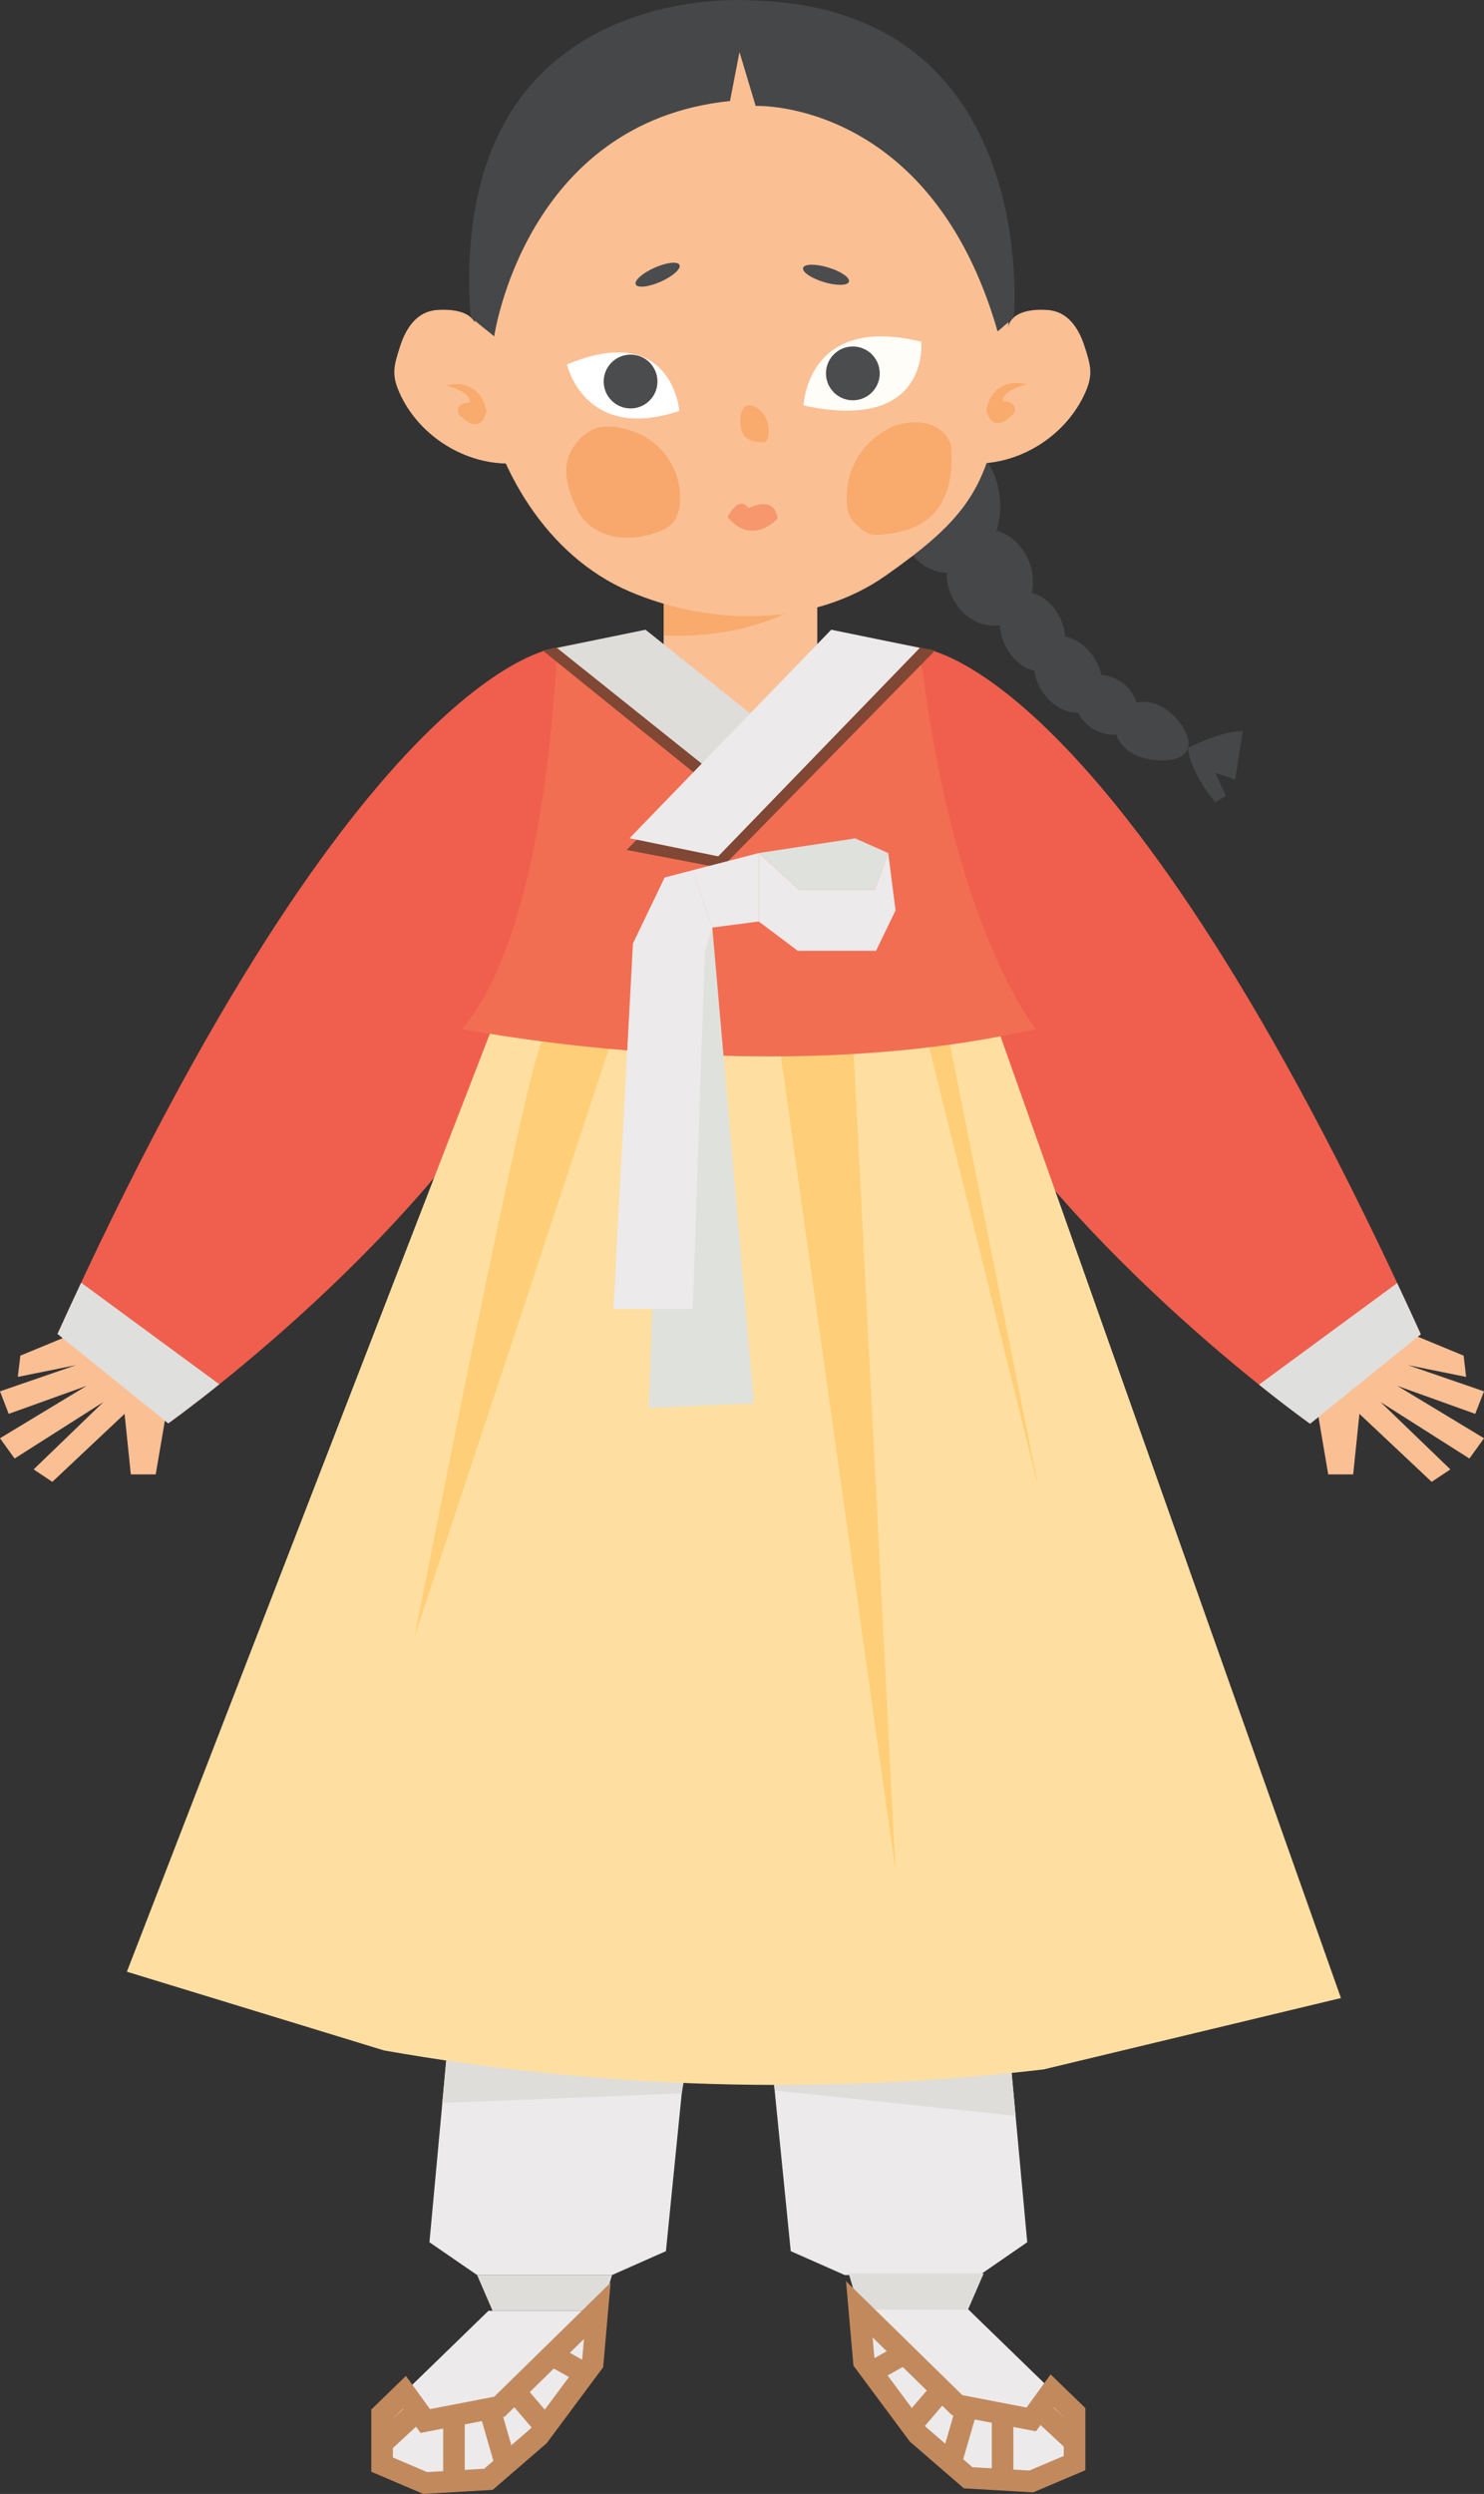 <?xml version="1.0" encoding="UTF-8"?>
<svg id="_레이어_2" data-name="레이어 2" xmlns="http://www.w3.org/2000/svg" viewBox="0 0 206.44 346.65">
  <rect x="0" y="0" width="206.44" height="346.65" fill="#333333" stroke="none"/>
  <defs>
    <style>
      .cls-1 {
        fill: #f9aa6d;
      }

      .cls-1, .cls-2, .cls-3, .cls-4, .cls-5, .cls-6, .cls-7, .cls-8, .cls-9, .cls-10, .cls-11, .cls-12, .cls-13, .cls-14, .cls-15, .cls-16, .cls-17 {
        stroke-width: 0px;
      }

      .cls-2 {
        fill: #fbbf94;
      }

      .cls-3 {
        fill: #ffce78;
      }

      .cls-4 {
        fill: #deddda;
      }

      .cls-5 {
        fill: #4a4c4e;
      }

      .cls-6 {
        fill: #f8a86d;
      }

      .cls-7 {
        fill: #dfe1dd;
      }

      .cls-8 {
        fill: #f05f4d;
      }

      .cls-9 {
        fill: #fffdf8;
      }

      .cls-10 {
        fill: #804734;
      }

      .cls-11 {
        fill: #ffdfa1;
      }

      .cls-12 {
        fill: #f26e52;
      }

      .cls-13 {
        fill: #f6976e;
      }

      .cls-14 {
        fill: #dfdfdd;
      }

      .cls-15 {
        fill: #eceaeb;
      }

      .cls-16 {
        fill: #454748;
      }

      .cls-17 {
        fill: #fff;
      }

      .cls-18 {
        fill: none;
        stroke: #c2895d;
        stroke-miterlimit: 10;
        stroke-width: 3px;
      }
    </style>
  </defs>
  <g id="Layer_1" data-name="Layer 1">
    <g>
      <g>
        <polygon class="cls-15" points="62.25 284.54 59.74 311.66 66.37 316.22 85.14 316.22 92.64 312.9 95.48 284.54 62.25 284.54"/>
        <polygon class="cls-15" points="107.16 284.54 110 312.9 117.51 316.22 136.28 316.22 142.9 311.66 140.4 284.54 107.16 284.54"/>
      </g>
      <polygon class="cls-4" points="141.28 294.09 140.4 284.54 107.16 284.54 107.77 290.57 141.28 294.09"/>
      <polygon class="cls-4" points="94.84 290.97 61.53 292.29 62.25 284.54 95.9 284.58 94.84 290.97"/>
      <path class="cls-8" d="M128.18,90.1s26.88,1.56,69.47,95.35l-15.41,12.44s-35.93-25.42-52.11-55.93l-1.96-51.85Z"/>
      <path class="cls-8" d="M77.47,90.05s-26.88,1.56-69.47,95.35l15.41,12.44s35.93-25.42,52.11-55.93l1.96-51.85Z"/>
      <polygon class="cls-2" points="24.09 190.72 21.66 204.93 18.2 204.93 17.33 196.52 7.28 205.97 4.68 204.24 14.38 194.88 2.03 202.73 0 199.91 12.04 192.63 1.21 196.52 0 193.39 10.57 189.75 2.48 191.38 2.83 188.43 14.9 183.44 24.09 190.72"/>
      <polygon class="cls-2" points="182.35 190.72 184.77 204.93 188.24 204.93 189.11 196.52 199.16 205.97 201.76 204.24 192.05 194.88 204.41 202.73 206.44 199.91 194.39 192.63 205.22 196.52 206.44 193.39 195.87 189.75 203.95 191.38 203.61 188.43 191.53 183.44 182.35 190.72"/>
      <path class="cls-14" d="M23.41,197.84s2.77-1.96,7.1-5.43h0l-19.22-14.12c-1.09,2.32-2.18,4.68-3.29,7.12l15.41,12.44Z"/>
      <path class="cls-11" d="M69.18,141.01l-51.53,133.05,35.77,10.94c30.29,5.34,61.2,6.22,91.75,2.64l41.37-9.92-47.88-135.15-69.47-1.57Z"/>
      <path class="cls-3" d="M75.49,144.76c-1.58-.19-17.82,82.75-17.82,82.75l27.66-83.57-9.84.82Z"/>
      <polygon class="cls-3" points="108.63 146.83 124.58 260.09 118.64 144 108.63 146.83"/>
      <polygon class="cls-3" points="128.87 144 144.53 207.1 131.7 142.88 128.87 144"/>
      <polygon class="cls-4" points="66.37 316.22 68.52 321.19 83.67 321.19 85.14 316.22 66.37 316.22"/>
      <polygon class="cls-4" points="136.84 316 134.68 320.98 119.54 320.98 118.06 316 136.84 316"/>
      <polygon class="cls-15" points="134.68 320.98 149.48 335.34 149.48 342.36 143.46 344.91 134.68 344.4 127.68 338.35 120.18 328.26 119.54 320.98 134.68 320.98"/>
      <polygon class="cls-18" points="146.35 332.31 143.46 336.29 133.14 334.3 119.54 320.98 120.18 328.26 127.68 338.35 134.68 344.4 143.46 344.91 149.48 342.36 149.48 335.34 146.35 332.31"/>
      <line class="cls-18" x1="144.53" y1="334.82" x2="149.48" y2="339.41"/>
      <line class="cls-18" x1="139.47" y1="335.52" x2="139.47" y2="344.68"/>
      <line class="cls-18" x1="130.98" y1="332.18" x2="126.76" y2="337.11"/>
      <line class="cls-18" x1="125.83" y1="327.14" x2="121.26" y2="329.71"/>
      <line class="cls-18" x1="134.51" y1="334.65" x2="132.28" y2="342.33"/>
      <polygon class="cls-15" points="67.95 321.19 53.15 335.55 53.15 342.57 59.16 345.13 67.95 344.61 74.94 338.57 82.45 328.48 83.09 321.19 67.95 321.19"/>
      <polygon class="cls-18" points="56.27 332.52 59.16 336.51 69.48 334.52 83.09 321.19 82.45 328.48 74.94 338.57 67.95 344.61 59.16 345.13 53.15 342.57 53.15 335.55 56.27 332.52"/>
      <line class="cls-18" x1="58.1" y1="335.04" x2="53.15" y2="339.62"/>
      <line class="cls-18" x1="63.15" y1="335.74" x2="63.15" y2="344.89"/>
      <line class="cls-18" x1="71.64" y1="332.4" x2="75.86" y2="337.33"/>
      <line class="cls-18" x1="76.8" y1="327.36" x2="81.37" y2="329.93"/>
      <line class="cls-18" x1="68.12" y1="334.86" x2="70.34" y2="342.54"/>
      <path class="cls-14" d="M182.24,197.89s-2.77-1.96-7.1-5.43h0l19.22-14.12c1.09,2.32,2.18,4.68,3.29,7.12l-15.41,12.44Z"/>
      <g>
        <ellipse class="cls-16" cx="131.86" cy="70.3" rx="7.28" ry="9.32"/>
        <path class="cls-16" d="M132.64,83.37c1.78,3.28,5.49,4.54,8.28,2.83,2.79-1.71,3.61-5.75,1.83-9.03-1.78-3.28-5.49-4.54-8.28-2.83-2.79,1.71-3.61,5.75-1.83,9.03Z"/>
        <ellipse class="cls-16" cx="143.65" cy="87.8" rx="4.27" ry="5.74" transform="translate(-23.59 68.4) rotate(-24.82)"/>
        <path class="cls-16" d="M145.31,96.56c1.91,2.49,4.92,3.25,6.73,1.7s1.73-4.84-.18-7.34-4.92-3.25-6.73-1.7-1.73,4.84.18,7.34Z"/>
        <path class="cls-16" d="M152.06,101.31c2.21,1.36,4.82.96,5.82-.89,1-1.85.03-4.44-2.18-5.8-2.21-1.36-4.82-.96-5.82.89-1,1.85-.03,4.44,2.18,5.8Z"/>
        <path class="cls-16" d="M158.61,105.22c2.44.79,6.06.77,6.64-1.27.58-2.04-2.09-5.33-4.53-6.12s-4.9.23-5.48,2.27c-.58,2.04.93,4.33,3.37,5.12Z"/>
        <path class="cls-16" d="M165.25,103.94s4.92-2.43,7.64-2.31l-1.07,6.71-2.75-.91,1.46,3.18-1.46.91s-3.46-3.94-3.82-7.58Z"/>
      </g>
      <path class="cls-12" d="M77.47,90.05s-1.07,38.88-13.17,52.96c0,0,42.64,8.61,79.79,0,0,0-11.71-14.08-16.13-52.96h-50.49Z"/>
      <path class="cls-2" d="M66.38,46.29c.04-2.78-2.81-3.39-5.58-3.2s-4.3,2.43-5.15,5.07-1.22,3.89-.08,6.43c2.55,5.72,8.57,9.71,14.83,9.84.07-1.06-4.02-18.14-4.02-18.14Z"/>
      <path class="cls-2" d="M140.15,46.29c-.04-2.78,2.81-3.39,5.58-3.2s4.3,2.43,5.15,5.07c.85,2.64,1.22,3.89.08,6.43-2.55,5.72-8.57,9.71-14.83,9.84-.07-1.06,4.02-18.14,4.02-18.14Z"/>
      <polygon class="cls-2" points="113.69 96.34 103 103.9 92.32 96.34 92.32 74.97 113.69 74.97 113.69 96.34"/>
      <polygon class="cls-10" points="87.17 118.14 100.34 120.66 130.09 90.41 116.92 87.89 87.17 118.14"/>
      <polygon class="cls-10" points="109.99 105.11 96.82 107.63 75.49 90.41 88.65 87.89 109.99 105.11"/>
      <polygon class="cls-4" points="110.29 103.9 97.96 106.42 77.47 90.05 89.8 87.53 110.29 103.9"/>
      <polygon class="cls-15" points="87.58 116.51 99.91 119.03 127.96 90.05 115.63 87.53 87.58 116.51"/>
      <path class="cls-1" d="M92.32,88.33c7.47.33,14.93-1.28,21.08-5.31-6.81,1.66-14.22,1.34-21.08-.56v5.87Z"/>
      <path class="cls-2" d="M71.46,19c-5.02,6.98-6.6,21.23-4.69,33.48,1.95,12.56,9.32,24.8,20.73,29.7,11.4,4.9,25.55,4.99,35.75-2.2,10.06-7.09,14.08-11.54,15.66-22.9,2.22-16.01,4.39-30.53-12.39-44.58-20.7-17.33-43.39-9.74-55.06,6.49Z"/>
      <path class="cls-16" d="M68.75,46.75s4.25-29.77,32.8-32.71l1.32-6.8,2.25,7.48s24.37-.99,33.66,31.35l2.25-1.94S144.93.99,104.49.06c0,0-42.43-3.49-39.02,44.05l3.28,2.64Z"/>
      <path class="cls-9" d="M111.79,56.36s.4-12.77,16.37-8.86c0,0,1.3,12.69-16.37,8.86Z"/>
      <path class="cls-17" d="M94.51,57.12s-1.02-12.57-15.63-6.46c0,0,2.38,10.87,15.63,6.46Z"/>
      <circle class="cls-5" cx="87.72" cy="53.03" r="3.74"/>
      <circle class="cls-5" cx="118.64" cy="51.9" r="3.74"/>
      <ellipse class="cls-5" cx="91.48" cy="38.18" rx="3.33" ry="1.06" transform="translate(-7.62 40.46) rotate(-23.97)"/>
      <ellipse class="cls-5" cx="114.9" cy="38.18" rx="1.06" ry="3.33" transform="translate(45.2 137.19) rotate(-73.23)"/>
      <path class="cls-1" d="M130.47,59.51c1.2.75,1.77,1.97,1.81,2.47.15,1.73.14,3.5-.25,5.19-.39,1.69-1.19,3.32-2.45,4.52-1.86,1.77-4.51,2.43-7.07,2.63-.43.03-.87.05-1.29-.04-.69-.16-1.26-.61-1.79-1.08-.42-.37-.84-.76-1.11-1.25-.28-.51-.4-1.09-.47-1.67-.28-2.42.3-4.92,1.62-6.97,1.11-1.73,2.73-3.11,4.6-3.96s4.68-.92,6.42.16Z"/>
      <path class="cls-1" d="M103.38,60.35c.25.42.68.71,1.13.88s.95.23,1.43.26c.19.01.41.01.56-.11.7-.55.4-2.46.1-3.15-.32-.73-.96-1.41-1.7-1.73-2.15-.93-2.25,2.65-1.52,3.84Z"/>
      <path class="cls-6" d="M91.69,62.2c2,1.96,3.11,4.82,2.91,7.61-.08,1.02-.34,2.07-1.01,2.85-.64.73-1.56,1.14-2.49,1.43-1.82.59-3.78.84-5.66.48s-3.67-1.39-4.72-2.99c-.34-.51-.59-1.06-.83-1.61-.8-1.86-1.41-3.91-.97-5.88.39-1.78,1.82-3.54,3.46-4.36,1.78-.89,4.48-.29,6.21.43,1.15.48,2.22,1.17,3.11,2.05Z"/>
      <path class="cls-1" d="M62.06,53.58s4.5-1.4,5.61,3.49c0,0-.59,3.87-3.82.56,0,0-.93-1.53,1.53-1.7,0,0,.34-1.39-3.31-2.35Z"/>
      <path class="cls-1" d="M142.82,53.42s-4.5-1.4-5.61,3.49c0,0,.59,3.87,3.82.56,0,0,.93-1.53-1.53-1.7,0,0-.34-1.39,3.31-2.35Z"/>
      <polygon class="cls-7" points="105.55 118.57 111.15 123.66 121.69 123.66 123.56 118.57 118.97 116.53 105.55 118.57"/>
      <polygon class="cls-15" points="105.55 118.57 105.55 128.08 110.98 132.16 121.86 132.16 124.58 126.55 123.56 118.57 121.69 123.66 111.15 123.66 105.55 118.57"/>
      <polygon class="cls-15" points="105.55 118.57 96.37 120.95 99.09 128.93 105.55 128.08 105.55 118.57"/>
      <polygon class="cls-7" points="96.37 120.95 92.63 128.93 90.26 195.71 104.87 195.03 99.09 128.93 96.37 120.95"/>
      <polygon class="cls-15" points="96.37 120.95 92.46 121.97 88.05 131.14 85.33 181.95 96.37 181.95 98.05 132.29 99.09 128.93 96.37 120.95"/>
      <path class="cls-13" d="M101.21,71.85s1.65-3.17,2.89-1.21c0,0,3.67-1.95,4.07,1.44,0,0-3.5,3.95-6.96-.22Z"/>
    </g>
  </g>
</svg>